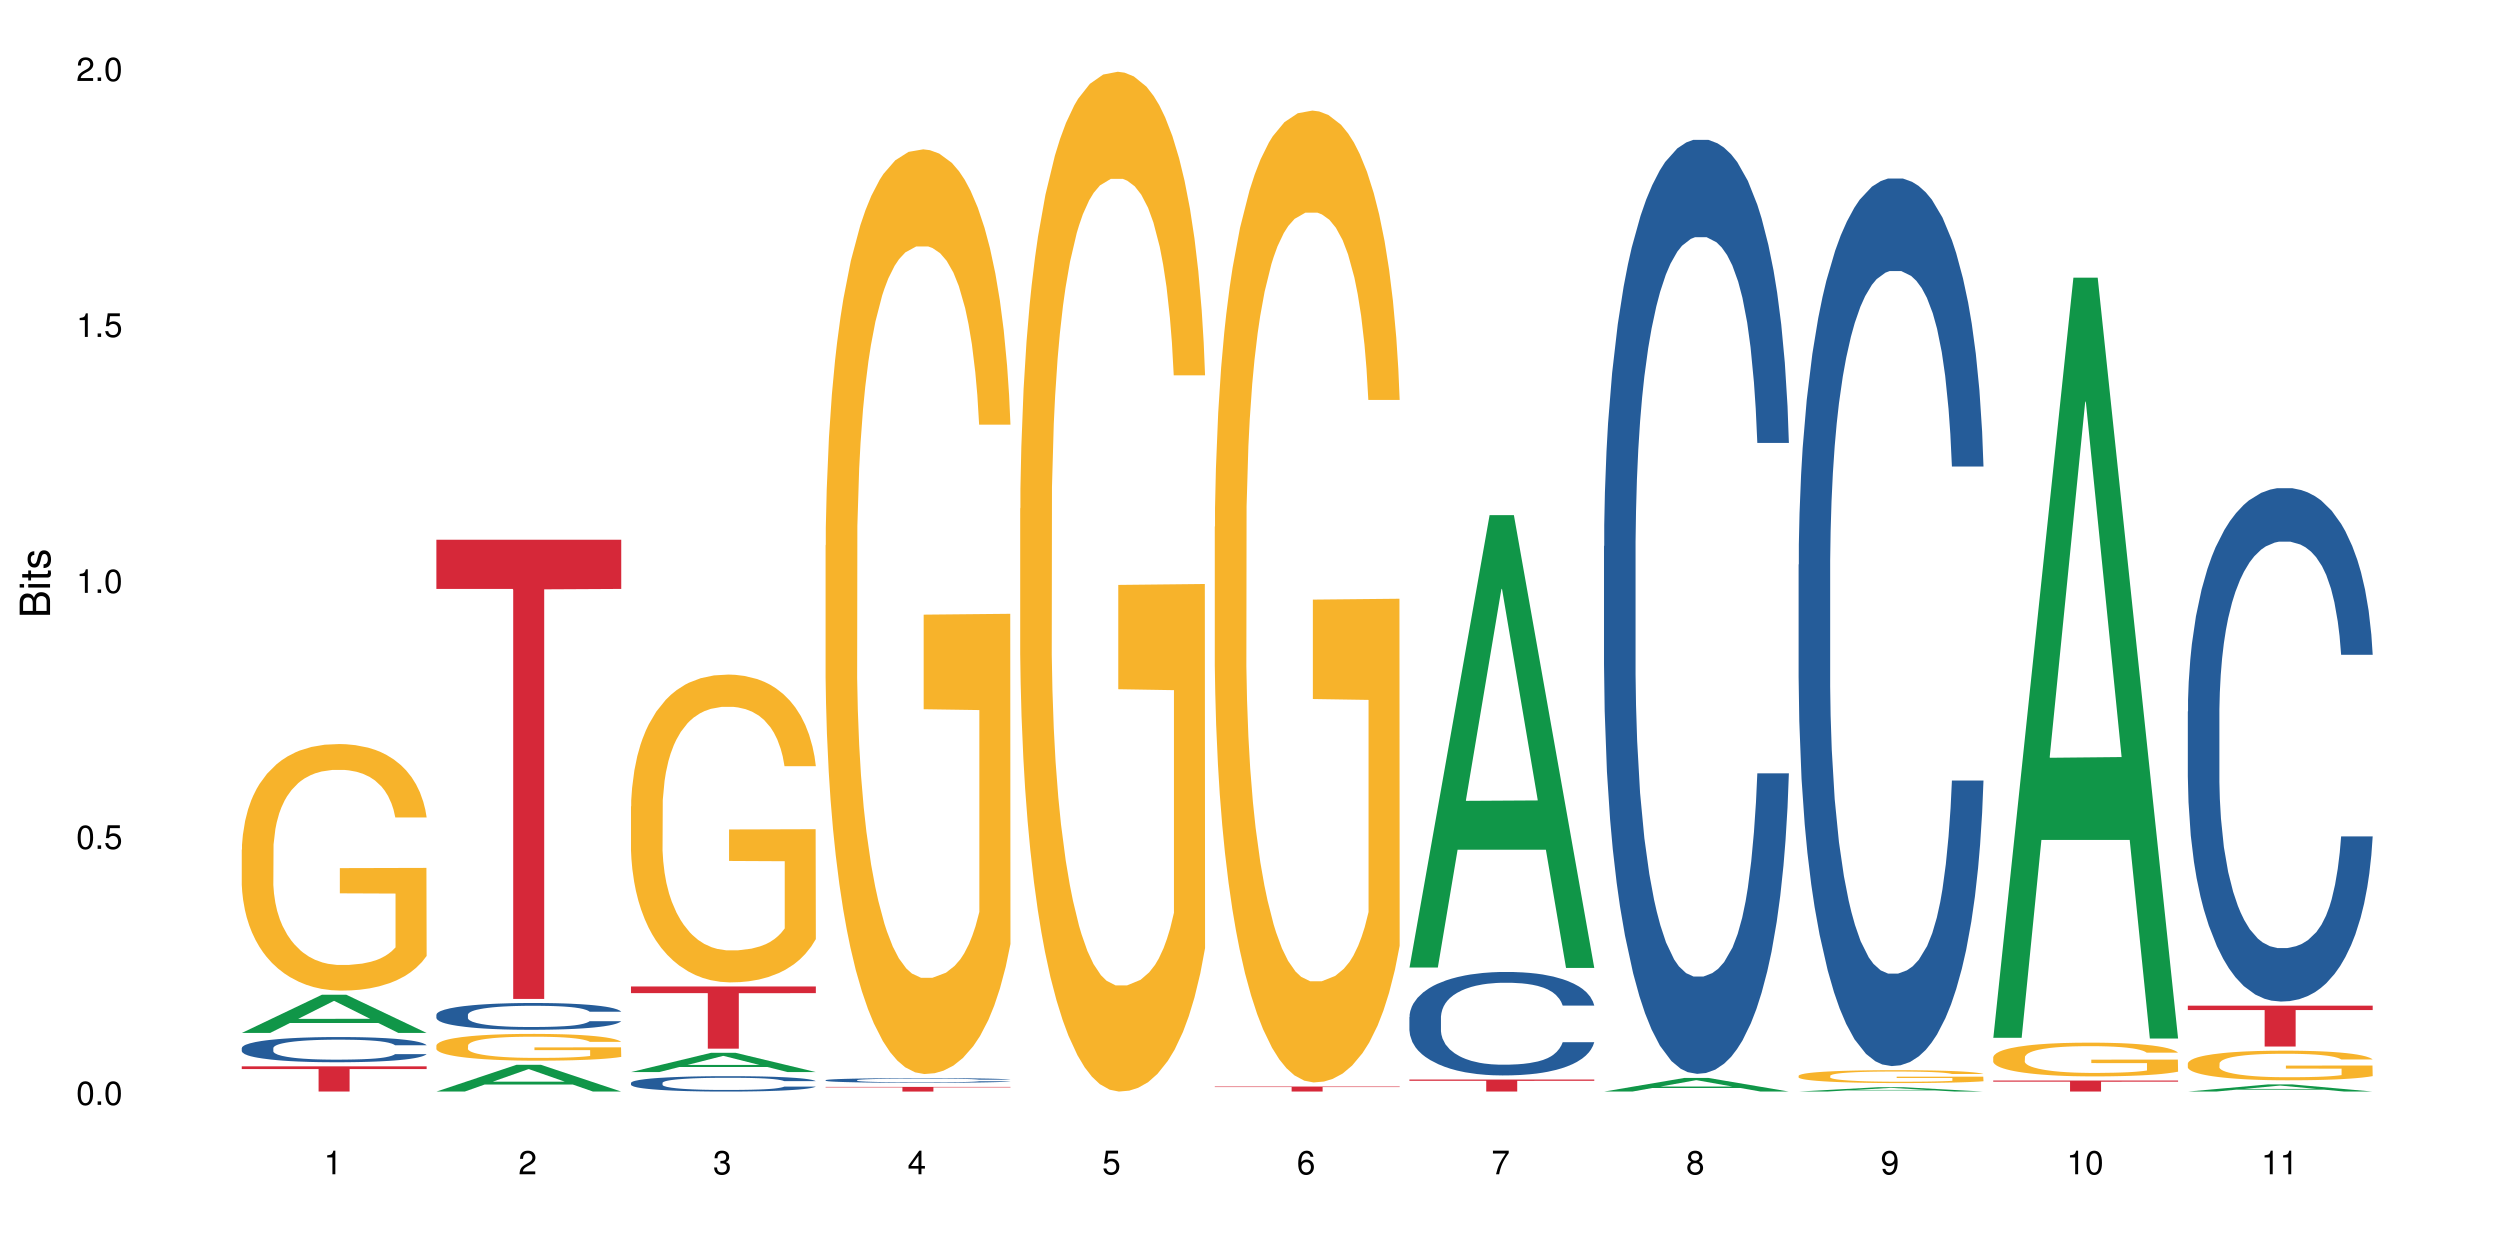 <?xml version="1.0" encoding="UTF-8"?>
<svg xmlns="http://www.w3.org/2000/svg" xmlns:xlink="http://www.w3.org/1999/xlink" width="720pt" height="360pt" viewBox="0 0 720 360" version="1.1">
<defs>
<g>
<symbol overflow="visible" id="glyph0-0">
<path style="stroke:none;" d=""/>
</symbol>
<symbol overflow="visible" id="glyph0-1">
<path style="stroke:none;" d="M 2.641 -6.797 C 2 -6.797 1.422 -6.531 1.078 -6.047 C 0.641 -5.453 0.406 -4.547 0.406 -3.297 C 0.406 -1 1.188 0.219 2.641 0.219 C 4.078 0.219 4.859 -1 4.859 -3.234 C 4.859 -4.562 4.656 -5.438 4.203 -6.047 C 3.844 -6.531 3.281 -6.797 2.641 -6.797 Z M 2.641 -6.047 C 3.547 -6.047 4 -5.125 4 -3.312 C 4 -1.375 3.562 -0.484 2.625 -0.484 C 1.734 -0.484 1.281 -1.422 1.281 -3.281 C 1.281 -5.141 1.734 -6.047 2.641 -6.047 Z M 2.641 -6.047 "/>
</symbol>
<symbol overflow="visible" id="glyph0-2">
<path style="stroke:none;" d="M 1.828 -1 L 0.828 -1 L 0.828 0 L 1.828 0 Z M 1.828 -1 "/>
</symbol>
<symbol overflow="visible" id="glyph0-3">
<path style="stroke:none;" d="M 4.562 -6.797 L 1.062 -6.797 L 0.547 -3.094 L 1.328 -3.094 C 1.719 -3.562 2.047 -3.734 2.578 -3.734 C 3.484 -3.734 4.062 -3.109 4.062 -2.094 C 4.062 -1.125 3.484 -0.531 2.578 -0.531 C 1.828 -0.531 1.375 -0.906 1.188 -1.672 L 0.328 -1.672 C 0.453 -1.109 0.547 -0.844 0.75 -0.594 C 1.125 -0.078 1.828 0.219 2.594 0.219 C 3.969 0.219 4.922 -0.781 4.922 -2.219 C 4.922 -3.562 4.031 -4.484 2.719 -4.484 C 2.25 -4.484 1.859 -4.359 1.469 -4.062 L 1.734 -5.969 L 4.562 -5.969 Z M 4.562 -6.797 "/>
</symbol>
<symbol overflow="visible" id="glyph0-4">
<path style="stroke:none;" d="M 2.484 -4.844 L 2.484 0 L 3.328 0 L 3.328 -6.797 L 2.766 -6.797 C 2.469 -5.75 2.281 -5.609 0.984 -5.453 L 0.984 -4.844 Z M 2.484 -4.844 "/>
</symbol>
<symbol overflow="visible" id="glyph0-5">
<path style="stroke:none;" d="M 4.859 -0.828 L 1.281 -0.828 C 1.359 -1.391 1.672 -1.75 2.5 -2.234 L 3.469 -2.75 C 4.406 -3.266 4.906 -3.969 4.906 -4.812 C 4.906 -5.375 4.672 -5.906 4.266 -6.266 C 3.859 -6.625 3.375 -6.797 2.719 -6.797 C 1.859 -6.797 1.219 -6.5 0.844 -5.922 C 0.609 -5.562 0.5 -5.125 0.484 -4.438 L 1.328 -4.438 C 1.359 -4.906 1.406 -5.188 1.531 -5.406 C 1.75 -5.812 2.188 -6.062 2.703 -6.062 C 3.469 -6.062 4.031 -5.516 4.031 -4.781 C 4.031 -4.25 3.719 -3.797 3.125 -3.438 L 2.234 -2.938 C 0.812 -2.141 0.406 -1.5 0.328 0 L 4.859 0 Z M 4.859 -0.828 "/>
</symbol>
<symbol overflow="visible" id="glyph0-6">
<path style="stroke:none;" d="M 2.125 -3.125 L 2.578 -3.125 C 3.516 -3.125 3.984 -2.703 3.984 -1.891 C 3.984 -1.031 3.469 -0.531 2.578 -0.531 C 1.656 -0.531 1.203 -0.984 1.156 -1.969 L 0.312 -1.969 C 0.344 -1.422 0.438 -1.078 0.609 -0.766 C 0.953 -0.109 1.625 0.219 2.547 0.219 C 3.953 0.219 4.859 -0.609 4.859 -1.906 C 4.859 -2.766 4.516 -3.25 3.703 -3.516 C 4.344 -3.766 4.656 -4.25 4.656 -4.938 C 4.656 -6.109 3.875 -6.797 2.578 -6.797 C 1.203 -6.797 0.484 -6.047 0.453 -4.609 L 1.297 -4.609 C 1.312 -5.016 1.344 -5.25 1.453 -5.453 C 1.641 -5.828 2.062 -6.062 2.594 -6.062 C 3.344 -6.062 3.797 -5.625 3.797 -4.906 C 3.797 -4.422 3.609 -4.141 3.25 -3.984 C 3.016 -3.891 2.719 -3.844 2.125 -3.844 Z M 2.125 -3.125 "/>
</symbol>
<symbol overflow="visible" id="glyph0-7">
<path style="stroke:none;" d="M 3.141 -1.625 L 3.141 0 L 3.984 0 L 3.984 -1.625 L 4.984 -1.625 L 4.984 -2.391 L 3.984 -2.391 L 3.984 -6.797 L 3.359 -6.797 L 0.266 -2.516 L 0.266 -1.625 Z M 3.141 -2.391 L 1 -2.391 L 3.141 -5.359 Z M 3.141 -2.391 "/>
</symbol>
<symbol overflow="visible" id="glyph0-8">
<path style="stroke:none;" d="M 4.781 -5.031 C 4.609 -6.141 3.891 -6.797 2.844 -6.797 C 2.094 -6.797 1.422 -6.438 1.031 -5.828 C 0.609 -5.172 0.406 -4.344 0.406 -3.094 C 0.406 -1.953 0.578 -1.234 0.984 -0.625 C 1.359 -0.078 1.953 0.219 2.703 0.219 C 3.984 0.219 4.922 -0.734 4.922 -2.078 C 4.922 -3.344 4.062 -4.234 2.844 -4.234 C 2.172 -4.234 1.641 -3.969 1.281 -3.469 C 1.281 -5.125 1.828 -6.047 2.797 -6.047 C 3.391 -6.047 3.797 -5.672 3.938 -5.031 Z M 2.734 -3.484 C 3.547 -3.484 4.062 -2.922 4.062 -2 C 4.062 -1.156 3.484 -0.531 2.703 -0.531 C 1.922 -0.531 1.328 -1.188 1.328 -2.047 C 1.328 -2.891 1.906 -3.484 2.734 -3.484 Z M 2.734 -3.484 "/>
</symbol>
<symbol overflow="visible" id="glyph0-9">
<path style="stroke:none;" d="M 4.984 -6.797 L 0.438 -6.797 L 0.438 -5.969 L 4.109 -5.969 C 2.5 -3.656 1.828 -2.234 1.328 0 L 2.219 0 C 2.594 -2.172 3.453 -4.047 4.984 -6.094 Z M 4.984 -6.797 "/>
</symbol>
<symbol overflow="visible" id="glyph0-10">
<path style="stroke:none;" d="M 3.75 -3.578 C 4.453 -4 4.688 -4.344 4.688 -4.984 C 4.688 -6.047 3.844 -6.797 2.641 -6.797 C 1.438 -6.797 0.594 -6.047 0.594 -4.984 C 0.594 -4.359 0.828 -4.016 1.516 -3.578 C 0.734 -3.203 0.359 -2.641 0.359 -1.891 C 0.359 -0.641 1.297 0.219 2.641 0.219 C 3.984 0.219 4.922 -0.641 4.922 -1.875 C 4.922 -2.641 4.531 -3.203 3.75 -3.578 Z M 2.641 -6.047 C 3.359 -6.047 3.812 -5.625 3.812 -4.969 C 3.812 -4.344 3.344 -3.922 2.641 -3.922 C 1.922 -3.922 1.453 -4.344 1.453 -4.984 C 1.453 -5.625 1.922 -6.047 2.641 -6.047 Z M 2.641 -3.203 C 3.484 -3.203 4.062 -2.672 4.062 -1.875 C 4.062 -1.062 3.484 -0.531 2.625 -0.531 C 1.797 -0.531 1.219 -1.078 1.219 -1.875 C 1.219 -2.672 1.797 -3.203 2.641 -3.203 Z M 2.641 -3.203 "/>
</symbol>
<symbol overflow="visible" id="glyph0-11">
<path style="stroke:none;" d="M 0.516 -1.547 C 0.672 -0.438 1.406 0.219 2.438 0.219 C 3.188 0.219 3.859 -0.141 4.266 -0.75 C 4.688 -1.406 4.891 -2.25 4.891 -3.484 C 4.891 -4.625 4.703 -5.359 4.312 -5.953 C 3.938 -6.5 3.344 -6.797 2.594 -6.797 C 1.297 -6.797 0.359 -5.844 0.359 -4.516 C 0.359 -3.25 1.234 -2.344 2.453 -2.344 C 3.094 -2.344 3.562 -2.578 4.016 -3.109 C 4 -1.453 3.469 -0.531 2.5 -0.531 C 1.906 -0.531 1.484 -0.906 1.359 -1.547 Z M 2.578 -6.062 C 3.375 -6.062 3.969 -5.406 3.969 -4.531 C 3.969 -3.688 3.375 -3.094 2.547 -3.094 C 1.734 -3.094 1.234 -3.672 1.234 -4.578 C 1.234 -5.438 1.797 -6.062 2.578 -6.062 Z M 2.578 -6.062 "/>
</symbol>
<symbol overflow="visible" id="glyph1-0">
<path style="stroke:none;" d=""/>
</symbol>
<symbol overflow="visible" id="glyph1-1">
<path style="stroke:none;" d="M 0 -0.953 L 0 -4.891 C 0 -5.719 -0.234 -6.344 -0.734 -6.797 C -1.188 -7.234 -1.812 -7.469 -2.5 -7.469 C -3.547 -7.469 -4.188 -7 -4.625 -5.875 C -4.984 -6.672 -5.641 -7.094 -6.531 -7.094 C -7.156 -7.094 -7.734 -6.859 -8.141 -6.391 C -8.562 -5.938 -8.75 -5.344 -8.75 -4.5 L -8.75 -0.953 Z M -4.984 -2.062 L -7.766 -2.062 L -7.766 -4.219 C -7.766 -4.844 -7.688 -5.203 -7.453 -5.5 C -7.219 -5.812 -6.859 -5.969 -6.375 -5.969 C -5.906 -5.969 -5.531 -5.812 -5.297 -5.5 C -5.062 -5.203 -4.984 -4.844 -4.984 -4.219 Z M -0.984 -2.062 L -4 -2.062 L -4 -4.781 C -4 -5.328 -3.859 -5.688 -3.578 -5.953 C -3.297 -6.219 -2.922 -6.359 -2.484 -6.359 C -2.062 -6.359 -1.688 -6.219 -1.406 -5.953 C -1.109 -5.688 -0.984 -5.328 -0.984 -4.781 Z M -0.984 -2.062 "/>
</symbol>
<symbol overflow="visible" id="glyph1-2">
<path style="stroke:none;" d="M -6.281 -1.797 L -6.281 -0.797 L 0 -0.797 L 0 -1.797 Z M -8.75 -1.797 L -8.75 -0.797 L -7.484 -0.797 L -7.484 -1.797 Z M -8.75 -1.797 "/>
</symbol>
<symbol overflow="visible" id="glyph1-3">
<path style="stroke:none;" d="M -6.281 -3.047 L -6.281 -2.016 L -8.016 -2.016 L -8.016 -1.016 L -6.281 -1.016 L -6.281 -0.172 L -5.469 -0.172 L -5.469 -1.016 L -0.719 -1.016 C -0.078 -1.016 0.281 -1.453 0.281 -2.234 C 0.281 -2.469 0.25 -2.719 0.188 -3.047 L -0.641 -3.047 C -0.609 -2.922 -0.594 -2.766 -0.594 -2.562 C -0.594 -2.141 -0.719 -2.016 -1.156 -2.016 L -5.469 -2.016 L -5.469 -3.047 Z M -6.281 -3.047 "/>
</symbol>
<symbol overflow="visible" id="glyph1-4">
<path style="stroke:none;" d="M -4.531 -5.25 C -5.766 -5.25 -6.469 -4.422 -6.469 -2.969 C -6.469 -1.516 -5.719 -0.562 -4.547 -0.562 C -3.562 -0.562 -3.094 -1.062 -2.734 -2.562 L -2.516 -3.484 C -2.344 -4.188 -2.094 -4.469 -1.625 -4.469 C -1.047 -4.469 -0.641 -3.875 -0.641 -3 C -0.641 -2.453 -0.797 -2 -1.062 -1.75 C -1.25 -1.594 -1.422 -1.531 -1.875 -1.469 L -1.875 -0.406 C -0.422 -0.453 0.281 -1.266 0.281 -2.922 C 0.281 -4.5 -0.5 -5.516 -1.719 -5.516 C -2.656 -5.516 -3.172 -4.984 -3.469 -3.734 L -3.703 -2.766 C -3.891 -1.953 -4.156 -1.609 -4.594 -1.609 C -5.172 -1.609 -5.547 -2.125 -5.547 -2.938 C -5.547 -3.75 -5.203 -4.172 -4.531 -4.203 Z M -4.531 -5.25 "/>
</symbol>
</g>
</defs>
<g id="surface121677">
<rect x="0" y="0" width="720" height="360" style="fill:rgb(100%,100%,100%);fill-opacity:1;stroke:none;"/>
<path style=" stroke:none;fill-rule:nonzero;fill:rgb(6.275%,58.824%,28.235%);fill-opacity:1;" d="M 69.629 297.48 L 69.688 297.473 L 92.723 286.48 L 99.723 286.48 L 122.875 297.492 L 114.738 297.492 L 108.938 294.617 L 83.508 294.617 L 77.82 297.48 L 69.629 297.48 L 85.957 293.43 L 106.605 293.418 L 96.309 288.281 L 96.195 288.27 L 96.082 288.301 L 85.898 293.418 L 85.957 293.43 Z M 69.629 297.48 "/>
<path style=" stroke:none;fill-rule:nonzero;fill:rgb(14.51%,36.078%,60%);fill-opacity:1;" d="M 69.629 301.832 L 69.695 301.824 L 69.695 301.664 L 69.891 301.414 L 70.344 301.094 L 70.797 300.875 L 71.969 300.484 L 73.59 300.105 L 75.277 299.812 L 76.512 299.641 L 77.617 299.508 L 80.148 299.262 L 81.773 299.137 L 83.523 299.023 L 85.668 298.91 L 87.227 298.844 L 90.73 298.738 L 93.328 298.691 L 95.344 298.672 L 99.691 298.672 L 102.289 298.699 L 104.172 298.73 L 106.25 298.785 L 108.004 298.844 L 111.055 298.992 L 113.781 299.176 L 115.016 299.281 L 116.965 299.488 L 118.457 299.688 L 119.496 299.859 L 120.664 300.105 L 121.703 300.402 L 122.484 300.742 L 122.875 301.027 L 113.781 301.027 L 113.328 300.762 L 112.809 300.555 L 111.836 300.285 L 110.859 300.094 L 109.496 299.898 L 108.266 299.773 L 106.574 299.648 L 105.082 299.566 L 103.523 299.508 L 102.031 299.469 L 99.172 299.43 L 95.863 299.43 L 94.629 299.441 L 92.098 299.496 L 90.73 299.543 L 88.785 299.633 L 87.422 299.719 L 85.797 299.852 L 84.695 299.965 L 83.328 300.137 L 82.355 300.289 L 81.254 300.512 L 80.602 300.676 L 80.02 300.863 L 79.5 301.082 L 79.109 301.312 L 78.852 301.559 L 78.719 301.797 L 78.719 302.824 L 78.852 303.066 L 79.176 303.344 L 80.02 303.75 L 81.254 304.102 L 82.68 304.379 L 84.043 304.578 L 84.824 304.672 L 85.863 304.777 L 87.484 304.91 L 89.824 305.043 L 91.188 305.094 L 93.266 305.148 L 95.406 305.176 L 98.266 305.176 L 100.797 305.148 L 102.484 305.113 L 104.238 305.062 L 106.641 304.949 L 108.133 304.844 L 109.434 304.719 L 110.406 304.59 L 111.055 304.484 L 112.031 304.277 L 112.809 304.055 L 113.395 303.82 L 113.781 303.594 L 122.875 303.594 L 122.484 303.859 L 121.898 304.121 L 121.316 304.312 L 120.406 304.543 L 119.367 304.75 L 117.875 304.984 L 116.641 305.137 L 115.016 305.301 L 113.523 305.426 L 111.898 305.539 L 109.496 305.672 L 107.938 305.738 L 106.25 305.797 L 104.238 305.852 L 101.707 305.898 L 98.977 305.926 L 96.445 305.93 L 93.719 305.918 L 91.707 305.891 L 89.043 305.832 L 85.73 305.711 L 83.328 305.586 L 81.445 305.461 L 79.824 305.328 L 78.004 305.148 L 75.668 304.855 L 74.238 304.629 L 73.266 304.445 L 72.16 304.188 L 71.383 303.953 L 70.473 303.582 L 69.824 303.109 L 69.629 302.746 Z M 69.629 301.832 "/>
<path style=" stroke:none;fill-rule:nonzero;fill:rgb(96.863%,70.196%,16.863%);fill-opacity:1;" d="M 69.629 244.699 L 69.695 244.633 L 69.695 243.336 L 69.953 240.418 L 70.602 236.398 L 71.449 233.09 L 72.355 230.496 L 72.941 229.133 L 73.914 227.188 L 74.758 225.762 L 76.902 222.84 L 79.629 220.117 L 81.121 218.949 L 82.809 217.848 L 85.215 216.613 L 86.316 216.16 L 89.691 215.121 L 93.523 214.473 L 97.746 214.281 L 99.691 214.344 L 102.355 214.605 L 105.992 215.316 L 108.07 215.965 L 109.691 216.613 L 111.379 217.457 L 113.457 218.754 L 115.406 220.312 L 116.965 221.867 L 118.523 223.812 L 119.82 225.891 L 120.926 228.16 L 121.898 230.883 L 122.484 233.152 L 122.875 235.426 L 113.848 235.426 L 113.328 233.152 L 112.742 231.402 L 111.77 229.262 L 110.797 227.707 L 109.82 226.473 L 108.004 224.785 L 106.445 223.75 L 104.496 222.84 L 102.613 222.258 L 100.473 221.867 L 99.172 221.738 L 95.73 221.738 L 92.613 222.191 L 90.797 222.711 L 89.5 223.23 L 87.68 224.203 L 86.578 224.98 L 85.926 225.5 L 83.98 227.512 L 82.68 229.328 L 81.965 230.559 L 81.059 232.504 L 80.406 234.258 L 79.695 236.852 L 79.305 238.797 L 78.785 243.207 L 78.719 254.883 L 78.914 257.348 L 79.305 260.008 L 79.824 262.34 L 80.602 264.805 L 81.383 266.688 L 82.746 269.215 L 83.914 270.902 L 84.824 272.004 L 86.578 273.758 L 87.289 274.34 L 88.98 275.508 L 90.73 276.418 L 92.875 277.195 L 94.5 277.582 L 97.094 277.906 L 100.406 277.906 L 104.305 277.52 L 106.77 277 L 108.457 276.48 L 109.562 276.027 L 110.926 275.312 L 111.898 274.664 L 112.809 273.953 L 113.914 272.848 L 113.914 257.348 L 97.875 257.281 L 97.875 250.02 L 122.809 249.953 L 122.875 275.312 L 121.512 277.066 L 119.82 278.75 L 118.199 280.047 L 116.512 281.152 L 114.109 282.383 L 112.16 283.16 L 109.172 284.07 L 106.445 284.652 L 103.59 285.043 L 101.055 285.238 L 98.07 285.301 L 95.406 285.172 L 92.551 284.785 L 90.277 284.266 L 88.199 283.617 L 86.121 282.773 L 83.523 281.41 L 81.836 280.309 L 80.082 278.945 L 78.332 277.324 L 76.773 275.574 L 75.734 274.211 L 74.695 272.656 L 73.59 270.707 L 72.551 268.504 L 71.773 266.492 L 71.059 264.223 L 70.539 262.082 L 70.02 259.164 L 69.758 256.828 L 69.629 254.816 Z M 69.629 244.699 "/>
<path style=" stroke:none;fill-rule:nonzero;fill:rgb(83.922%,15.686%,22.353%);fill-opacity:1;" d="M 69.629 307.109 L 122.875 307.109 L 122.875 307.887 L 100.684 307.895 L 100.684 314.371 L 91.754 314.371 L 91.754 307.902 L 91.625 307.887 L 69.629 307.887 Z M 69.629 307.109 "/>
<path style=" stroke:none;fill-rule:nonzero;fill:rgb(6.275%,58.824%,28.235%);fill-opacity:1;" d="M 125.676 314.363 L 125.734 314.355 L 148.77 306.656 L 155.77 306.656 L 178.918 314.371 L 170.785 314.371 L 164.984 312.355 L 139.555 312.355 L 133.867 314.363 L 125.676 314.363 L 142 311.523 L 162.652 311.516 L 152.355 307.918 L 152.242 307.91 L 152.129 307.93 L 141.945 311.516 L 142 311.523 Z M 125.676 314.363 "/>
<path style=" stroke:none;fill-rule:nonzero;fill:rgb(14.51%,36.078%,60%);fill-opacity:1;" d="M 125.676 292.223 L 125.742 292.219 L 125.742 292.047 L 125.934 291.781 L 126.391 291.441 L 126.844 291.207 L 128.012 290.793 L 129.637 290.391 L 131.324 290.082 L 132.559 289.898 L 133.664 289.758 L 136.195 289.496 L 137.816 289.359 L 139.57 289.242 L 141.715 289.121 L 143.273 289.051 L 146.777 288.938 L 149.375 288.887 L 151.391 288.867 L 155.738 288.867 L 158.336 288.895 L 160.219 288.93 L 162.297 288.988 L 164.051 289.051 L 167.102 289.207 L 169.828 289.402 L 171.062 289.516 L 173.012 289.734 L 174.504 289.945 L 175.543 290.129 L 176.711 290.391 L 177.75 290.707 L 178.531 291.066 L 178.918 291.371 L 169.828 291.371 L 169.375 291.09 L 168.855 290.871 L 167.883 290.582 L 166.906 290.375 L 165.543 290.172 L 164.309 290.039 L 162.621 289.902 L 161.129 289.82 L 159.57 289.758 L 158.078 289.715 L 155.219 289.672 L 151.906 289.672 L 150.676 289.684 L 148.141 289.742 L 146.777 289.793 L 144.832 289.891 L 143.469 289.98 L 141.844 290.121 L 140.738 290.242 L 139.375 290.426 L 138.402 290.59 L 137.297 290.82 L 136.648 290.996 L 136.066 291.195 L 135.547 291.426 L 135.156 291.676 L 134.895 291.934 L 134.766 292.188 L 134.766 293.281 L 134.895 293.535 L 135.219 293.832 L 136.066 294.262 L 137.297 294.637 L 138.727 294.934 L 140.09 295.145 L 140.871 295.242 L 141.91 295.355 L 143.531 295.496 L 145.871 295.637 L 147.234 295.695 L 149.312 295.75 L 151.453 295.777 L 154.312 295.777 L 156.844 295.75 L 158.531 295.715 L 160.285 295.66 L 162.688 295.539 L 164.18 295.426 L 165.48 295.293 L 166.453 295.156 L 167.102 295.043 L 168.074 294.828 L 168.855 294.586 L 169.441 294.34 L 169.828 294.102 L 178.918 294.102 L 178.531 294.383 L 177.945 294.656 L 177.363 294.863 L 176.453 295.109 L 175.414 295.328 L 173.922 295.574 L 172.688 295.734 L 171.062 295.914 L 169.57 296.047 L 167.945 296.168 L 165.543 296.309 L 163.984 296.379 L 162.297 296.441 L 160.285 296.496 L 157.754 296.547 L 155.023 296.574 L 152.492 296.582 L 149.766 296.566 L 147.754 296.539 L 145.09 296.477 L 141.777 296.348 L 139.375 296.215 L 137.492 296.082 L 135.871 295.941 L 134.051 295.75 L 131.715 295.441 L 130.285 295.199 L 129.312 295.004 L 128.207 294.727 L 127.43 294.48 L 126.52 294.086 L 125.871 293.586 L 125.676 293.195 Z M 125.676 292.223 "/>
<path style=" stroke:none;fill-rule:nonzero;fill:rgb(96.863%,70.196%,16.863%);fill-opacity:1;" d="M 125.676 301.066 L 125.742 301.059 L 125.742 300.918 L 126 300.602 L 126.648 300.164 L 127.492 299.805 L 128.402 299.523 L 128.988 299.375 L 129.961 299.164 L 130.805 299.008 L 132.949 298.691 L 135.676 298.395 L 137.168 298.27 L 138.855 298.148 L 141.258 298.016 L 142.363 297.965 L 145.738 297.852 L 149.57 297.781 L 153.793 297.762 L 155.738 297.77 L 158.402 297.797 L 162.039 297.875 L 164.117 297.945 L 165.738 298.016 L 167.426 298.105 L 169.504 298.246 L 171.453 298.418 L 173.012 298.586 L 174.57 298.797 L 175.867 299.023 L 176.973 299.27 L 177.945 299.566 L 178.531 299.812 L 178.918 300.059 L 169.895 300.059 L 169.375 299.812 L 168.789 299.621 L 167.816 299.391 L 166.844 299.219 L 165.867 299.086 L 164.051 298.902 L 162.492 298.789 L 160.543 298.691 L 158.66 298.629 L 156.52 298.586 L 155.219 298.57 L 151.777 298.57 L 148.66 298.621 L 146.844 298.676 L 145.543 298.734 L 143.727 298.84 L 142.621 298.926 L 141.973 298.98 L 140.027 299.199 L 138.727 299.395 L 138.012 299.531 L 137.105 299.742 L 136.453 299.934 L 135.738 300.215 L 135.352 300.426 L 134.832 300.902 L 134.766 302.172 L 134.961 302.441 L 135.352 302.73 L 135.871 302.98 L 136.648 303.25 L 137.43 303.453 L 138.793 303.73 L 139.961 303.914 L 140.871 304.031 L 142.621 304.223 L 143.336 304.285 L 145.023 304.414 L 146.777 304.512 L 148.922 304.598 L 150.543 304.637 L 153.141 304.672 L 156.453 304.672 L 160.348 304.633 L 162.816 304.574 L 164.504 304.52 L 165.609 304.469 L 166.973 304.391 L 167.945 304.32 L 168.855 304.242 L 169.961 304.125 L 169.961 302.441 L 153.922 302.434 L 153.922 301.645 L 178.855 301.637 L 178.918 304.391 L 177.555 304.582 L 175.867 304.766 L 174.246 304.906 L 172.555 305.027 L 170.152 305.16 L 168.207 305.242 L 165.219 305.344 L 162.492 305.406 L 159.637 305.449 L 157.102 305.469 L 154.117 305.477 L 151.453 305.461 L 148.598 305.422 L 146.324 305.363 L 144.246 305.293 L 142.168 305.203 L 139.57 305.055 L 137.883 304.934 L 136.129 304.785 L 134.375 304.609 L 132.816 304.418 L 131.777 304.273 L 130.742 304.102 L 129.637 303.891 L 128.598 303.652 L 127.82 303.434 L 127.105 303.188 L 126.586 302.953 L 126.066 302.637 L 125.805 302.383 L 125.676 302.164 Z M 125.676 301.066 "/>
<path style=" stroke:none;fill-rule:nonzero;fill:rgb(83.922%,15.686%,22.353%);fill-opacity:1;" d="M 125.676 155.453 L 178.918 155.453 L 178.918 169.609 L 156.73 169.73 L 156.73 287.688 L 147.801 287.688 L 147.801 169.855 L 147.672 169.609 L 125.676 169.609 Z M 125.676 155.453 "/>
<path style=" stroke:none;fill-rule:nonzero;fill:rgb(6.275%,58.824%,28.235%);fill-opacity:1;" d="M 181.723 308.75 L 181.777 308.746 L 204.816 303.199 L 211.812 303.199 L 234.965 308.758 L 226.832 308.758 L 221.031 307.305 L 195.602 307.305 L 189.914 308.75 L 181.723 308.75 L 198.047 306.703 L 218.695 306.699 L 208.402 304.105 L 208.289 304.102 L 208.172 304.117 L 197.992 306.699 L 198.047 306.703 Z M 181.723 308.75 "/>
<path style=" stroke:none;fill-rule:nonzero;fill:rgb(14.51%,36.078%,60%);fill-opacity:1;" d="M 181.723 311.867 L 181.785 311.859 L 181.785 311.766 L 181.98 311.609 L 182.438 311.414 L 182.891 311.281 L 184.059 311.043 L 185.684 310.812 L 187.371 310.633 L 188.605 310.527 L 189.707 310.445 L 192.242 310.297 L 193.863 310.219 L 195.617 310.152 L 197.762 310.082 L 199.32 310.039 L 202.824 309.977 L 205.422 309.949 L 207.434 309.938 L 211.785 309.938 L 214.383 309.953 L 216.266 309.973 L 218.344 310.004 L 220.098 310.039 L 223.148 310.129 L 225.875 310.242 L 227.109 310.309 L 229.059 310.434 L 230.551 310.555 L 231.59 310.66 L 232.758 310.812 L 233.797 310.992 L 234.578 311.199 L 234.965 311.375 L 225.875 311.375 L 225.422 311.211 L 224.902 311.086 L 223.926 310.922 L 222.953 310.805 L 221.59 310.688 L 220.355 310.609 L 218.668 310.531 L 217.176 310.484 L 215.617 310.445 L 214.121 310.422 L 211.266 310.398 L 207.953 310.398 L 206.723 310.406 L 204.188 310.438 L 202.824 310.465 L 200.875 310.523 L 199.512 310.574 L 197.891 310.656 L 196.785 310.727 L 195.422 310.832 L 194.449 310.926 L 193.344 311.059 L 192.695 311.16 L 192.109 311.273 L 191.59 311.406 L 191.203 311.551 L 190.941 311.699 L 190.812 311.844 L 190.812 312.473 L 190.941 312.621 L 191.266 312.789 L 192.109 313.035 L 193.344 313.25 L 194.773 313.422 L 196.137 313.543 L 196.918 313.602 L 197.953 313.664 L 199.578 313.746 L 201.914 313.828 L 203.281 313.859 L 205.355 313.891 L 207.5 313.91 L 210.355 313.91 L 212.891 313.891 L 214.578 313.871 L 216.332 313.84 L 218.734 313.77 L 220.227 313.707 L 221.523 313.629 L 222.5 313.551 L 223.148 313.488 L 224.121 313.359 L 224.902 313.223 L 225.484 313.082 L 225.875 312.945 L 234.965 312.945 L 234.578 313.105 L 233.992 313.266 L 233.406 313.383 L 232.5 313.523 L 231.461 313.648 L 229.965 313.789 L 228.734 313.883 L 227.109 313.984 L 225.617 314.062 L 223.992 314.133 L 221.59 314.211 L 220.031 314.254 L 218.344 314.289 L 216.332 314.32 L 213.797 314.352 L 211.07 314.367 L 208.539 314.371 L 205.812 314.363 L 203.801 314.348 L 201.137 314.309 L 197.824 314.238 L 195.422 314.16 L 193.539 314.082 L 191.918 314 L 190.098 313.891 L 187.762 313.715 L 186.332 313.574 L 185.359 313.461 L 184.254 313.305 L 183.477 313.164 L 182.566 312.934 L 181.918 312.648 L 181.723 312.426 Z M 181.723 311.867 "/>
<path style=" stroke:none;fill-rule:nonzero;fill:rgb(96.863%,70.196%,16.863%);fill-opacity:1;" d="M 181.723 232.246 L 181.785 232.164 L 181.785 230.547 L 182.047 226.902 L 182.695 221.883 L 183.539 217.754 L 184.449 214.516 L 185.035 212.816 L 186.008 210.387 L 186.852 208.605 L 188.996 204.961 L 191.723 201.562 L 193.215 200.102 L 194.902 198.727 L 197.305 197.188 L 198.41 196.621 L 201.785 195.328 L 205.617 194.516 L 209.836 194.273 L 211.785 194.355 L 214.449 194.68 L 218.082 195.57 L 220.16 196.379 L 221.785 197.188 L 223.473 198.242 L 225.551 199.859 L 227.5 201.805 L 229.059 203.746 L 230.617 206.176 L 231.914 208.766 L 233.02 211.602 L 233.992 215 L 234.578 217.836 L 234.965 220.668 L 225.941 220.668 L 225.422 217.836 L 224.836 215.648 L 223.863 212.977 L 222.891 211.035 L 221.914 209.496 L 220.098 207.391 L 218.539 206.094 L 216.59 204.961 L 214.707 204.234 L 212.566 203.746 L 211.266 203.586 L 207.824 203.586 L 204.707 204.152 L 202.891 204.801 L 201.59 205.445 L 199.773 206.66 L 198.668 207.633 L 198.02 208.281 L 196.07 210.789 L 194.773 213.059 L 194.059 214.598 L 193.148 217.023 L 192.5 219.211 L 191.785 222.449 L 191.398 224.879 L 190.879 230.383 L 190.812 244.957 L 191.008 248.035 L 191.398 251.352 L 191.918 254.27 L 192.695 257.344 L 193.477 259.691 L 194.84 262.852 L 196.008 264.953 L 196.918 266.332 L 198.668 268.516 L 199.383 269.246 L 201.07 270.703 L 202.824 271.836 L 204.969 272.809 L 206.59 273.293 L 209.188 273.699 L 212.5 273.699 L 216.395 273.215 L 218.863 272.566 L 220.551 271.918 L 221.656 271.352 L 223.02 270.461 L 223.992 269.652 L 224.902 268.762 L 226.004 267.383 L 226.004 248.035 L 209.969 247.953 L 209.969 238.887 L 234.902 238.805 L 234.965 270.461 L 233.602 272.645 L 231.914 274.75 L 230.293 276.371 L 228.602 277.746 L 226.199 279.285 L 224.254 280.258 L 221.266 281.391 L 218.539 282.117 L 215.68 282.605 L 213.148 282.848 L 210.164 282.93 L 207.5 282.766 L 204.645 282.281 L 202.371 281.633 L 200.293 280.824 L 198.215 279.77 L 195.617 278.07 L 193.93 276.695 L 192.176 274.996 L 190.422 272.969 L 188.863 270.785 L 187.824 269.086 L 186.785 267.141 L 185.684 264.711 L 184.645 261.961 L 183.863 259.449 L 183.152 256.617 L 182.633 253.945 L 182.113 250.301 L 181.852 247.387 L 181.723 244.875 Z M 181.723 232.246 "/>
<path style=" stroke:none;fill-rule:nonzero;fill:rgb(83.922%,15.686%,22.353%);fill-opacity:1;" d="M 181.723 284.109 L 234.965 284.109 L 234.965 286.027 L 212.777 286.043 L 212.777 302.02 L 203.848 302.02 L 203.848 286.059 L 203.719 286.027 L 181.723 286.027 Z M 181.723 284.109 "/>
<path style=" stroke:none;fill-rule:nonzero;fill:rgb(14.51%,36.078%,60%);fill-opacity:1;" d="M 237.77 311.09 L 237.832 311.086 L 237.832 311.059 L 238.027 311.012 L 238.484 310.953 L 238.938 310.91 L 240.105 310.84 L 241.73 310.77 L 243.418 310.715 L 244.652 310.684 L 245.754 310.656 L 248.289 310.613 L 249.91 310.59 L 251.664 310.566 L 253.805 310.547 L 255.363 310.535 L 258.871 310.516 L 261.469 310.508 L 263.48 310.504 L 267.832 310.504 L 270.43 310.508 L 272.312 310.516 L 274.391 310.523 L 276.145 310.535 L 279.195 310.562 L 281.922 310.598 L 283.156 310.617 L 285.105 310.652 L 286.598 310.691 L 287.637 310.723 L 288.805 310.77 L 289.844 310.824 L 290.621 310.887 L 291.012 310.938 L 281.922 310.938 L 281.469 310.891 L 280.949 310.852 L 279.973 310.801 L 279 310.766 L 277.637 310.73 L 276.402 310.707 L 274.715 310.684 L 273.223 310.668 L 271.664 310.656 L 270.168 310.652 L 267.312 310.645 L 262.766 310.645 L 260.234 310.656 L 258.871 310.664 L 256.922 310.68 L 255.559 310.695 L 253.938 310.723 L 252.832 310.742 L 251.469 310.773 L 250.496 310.805 L 249.391 310.844 L 248.742 310.875 L 248.156 310.91 L 247.637 310.949 L 247.25 310.992 L 246.988 311.039 L 246.859 311.082 L 246.859 311.273 L 246.988 311.316 L 247.312 311.367 L 248.156 311.441 L 249.391 311.508 L 250.82 311.559 L 252.184 311.598 L 252.961 311.613 L 254 311.633 L 255.625 311.656 L 257.961 311.684 L 259.324 311.691 L 261.402 311.703 L 263.547 311.707 L 266.402 311.707 L 268.938 311.703 L 270.625 311.695 L 272.379 311.688 L 274.781 311.664 L 276.273 311.645 L 277.57 311.621 L 278.547 311.598 L 279.195 311.578 L 280.168 311.543 L 280.949 311.5 L 281.531 311.457 L 281.922 311.414 L 291.012 311.414 L 290.621 311.465 L 290.039 311.512 L 289.453 311.547 L 288.547 311.59 L 287.508 311.629 L 286.012 311.672 L 284.777 311.699 L 283.156 311.73 L 281.664 311.754 L 280.039 311.773 L 277.637 311.801 L 276.078 311.812 L 274.391 311.824 L 272.379 311.832 L 269.844 311.84 L 267.117 311.848 L 264.586 311.848 L 261.859 311.844 L 259.844 311.84 L 257.184 311.828 L 253.871 311.805 L 251.469 311.785 L 249.586 311.762 L 247.961 311.734 L 246.145 311.703 L 243.809 311.648 L 242.379 311.605 L 241.406 311.57 L 240.301 311.523 L 239.523 311.48 L 238.613 311.414 L 237.965 311.324 L 237.77 311.258 Z M 237.77 311.09 "/>
<path style=" stroke:none;fill-rule:nonzero;fill:rgb(96.863%,70.196%,16.863%);fill-opacity:1;" d="M 237.77 157.074 L 237.832 156.832 L 237.832 151.969 L 238.094 141.023 L 238.742 125.945 L 239.586 113.539 L 240.496 103.812 L 241.078 98.703 L 242.055 91.406 L 242.898 86.059 L 245.039 75.113 L 247.77 64.898 L 249.262 60.52 L 250.949 56.387 L 253.352 51.766 L 254.457 50.062 L 257.832 46.172 L 261.664 43.738 L 265.883 43.008 L 267.832 43.254 L 270.492 44.227 L 274.129 46.902 L 276.207 49.332 L 277.832 51.766 L 279.52 54.926 L 281.598 59.789 L 283.547 65.629 L 285.105 71.465 L 286.66 78.762 L 287.961 86.543 L 289.066 95.055 L 290.039 105.27 L 290.621 113.781 L 291.012 122.297 L 281.988 122.297 L 281.469 113.781 L 280.883 107.215 L 279.91 99.191 L 278.934 93.355 L 277.961 88.734 L 276.145 82.41 L 274.586 78.52 L 272.637 75.113 L 270.754 72.926 L 268.609 71.465 L 267.312 70.977 L 263.871 70.977 L 260.754 72.68 L 258.938 74.625 L 257.637 76.57 L 255.82 80.219 L 254.715 83.141 L 254.066 85.086 L 252.117 92.625 L 250.82 99.434 L 250.105 104.055 L 249.195 111.352 L 248.547 117.918 L 247.832 127.645 L 247.441 134.941 L 246.922 151.48 L 246.859 195.258 L 247.055 204.5 L 247.441 214.473 L 247.961 223.227 L 248.742 232.469 L 249.52 239.523 L 250.883 249.008 L 252.055 255.332 L 252.961 259.465 L 254.715 266.031 L 255.43 268.223 L 257.117 272.598 L 258.871 276.004 L 261.016 278.922 L 262.637 280.383 L 265.234 281.598 L 268.547 281.598 L 272.441 280.137 L 274.91 278.191 L 276.598 276.246 L 277.703 274.543 L 279.066 271.871 L 280.039 269.438 L 280.949 266.762 L 282.051 262.629 L 282.051 204.5 L 266.016 204.258 L 266.016 177.02 L 290.949 176.773 L 291.012 271.871 L 289.648 278.438 L 287.961 284.758 L 286.336 289.625 L 284.648 293.758 L 282.246 298.379 L 280.297 301.297 L 277.312 304.703 L 274.586 306.891 L 271.727 308.352 L 269.195 309.082 L 266.207 309.324 L 263.547 308.836 L 260.688 307.379 L 258.418 305.434 L 256.34 303 L 254.262 299.84 L 251.664 294.73 L 249.977 290.598 L 248.223 285.488 L 246.469 279.41 L 244.91 272.844 L 243.871 267.734 L 242.832 261.898 L 241.73 254.602 L 240.691 246.332 L 239.91 238.793 L 239.195 230.281 L 238.676 222.254 L 238.156 211.309 L 237.898 202.555 L 237.77 195.016 Z M 237.77 157.074 "/>
<path style=" stroke:none;fill-rule:nonzero;fill:rgb(83.922%,15.686%,22.353%);fill-opacity:1;" d="M 237.77 313.027 L 291.012 313.027 L 291.012 313.172 L 268.82 313.172 L 268.82 314.371 L 259.895 314.371 L 259.895 313.172 L 237.77 313.172 Z M 237.77 313.027 "/>
<path style=" stroke:none;fill-rule:nonzero;fill:rgb(96.863%,70.196%,16.863%);fill-opacity:1;" d="M 293.816 146.461 L 293.879 146.191 L 293.879 140.828 L 294.141 128.758 L 294.789 112.129 L 295.633 98.449 L 296.543 87.719 L 297.125 82.086 L 298.102 74.039 L 298.945 68.141 L 301.086 56.07 L 303.812 44.805 L 305.309 39.977 L 306.996 35.414 L 309.398 30.32 L 310.504 28.441 L 313.879 24.148 L 317.711 21.469 L 321.93 20.664 L 323.879 20.93 L 326.539 22.004 L 330.176 24.953 L 332.254 27.637 L 333.879 30.32 L 335.566 33.805 L 337.645 39.172 L 339.59 45.609 L 341.148 52.047 L 342.707 60.094 L 344.008 68.676 L 345.109 78.062 L 346.086 89.328 L 346.668 98.715 L 347.059 108.105 L 338.035 108.105 L 337.516 98.715 L 336.93 91.477 L 335.957 82.625 L 334.98 76.188 L 334.008 71.09 L 332.191 64.117 L 330.633 59.824 L 328.684 56.07 L 326.801 53.656 L 324.656 52.047 L 323.359 51.508 L 319.918 51.508 L 316.801 53.387 L 314.984 55.531 L 313.684 57.68 L 311.867 61.703 L 310.762 64.922 L 310.113 67.066 L 308.164 75.383 L 306.867 82.891 L 306.152 87.988 L 305.242 96.035 L 304.594 103.277 L 303.879 114.004 L 303.488 122.051 L 302.969 140.293 L 302.906 188.574 L 303.102 198.766 L 303.488 209.762 L 304.008 219.418 L 304.789 229.609 L 305.566 237.391 L 306.93 247.852 L 308.102 254.824 L 309.008 259.383 L 310.762 266.625 L 311.477 269.039 L 313.164 273.867 L 314.918 277.625 L 317.059 280.844 L 318.684 282.453 L 321.281 283.793 L 324.594 283.793 L 328.488 282.184 L 330.957 280.039 L 332.645 277.891 L 333.746 276.016 L 335.113 273.062 L 336.086 270.383 L 336.996 267.43 L 338.098 262.871 L 338.098 198.766 L 322.059 198.496 L 322.059 168.457 L 346.992 168.188 L 347.059 273.062 L 345.695 280.305 L 344.008 287.281 L 342.383 292.645 L 340.695 297.203 L 338.293 302.301 L 336.344 305.52 L 333.359 309.273 L 330.633 311.688 L 327.773 313.297 L 325.242 314.102 L 322.254 314.371 L 319.594 313.836 L 316.734 312.227 L 314.465 310.078 L 312.387 307.398 L 310.309 303.91 L 307.711 298.277 L 306.023 293.719 L 304.27 288.086 L 302.516 281.379 L 300.957 274.137 L 299.918 268.504 L 298.879 262.066 L 297.777 254.02 L 296.738 244.898 L 295.957 236.586 L 295.242 227.195 L 294.723 218.344 L 294.203 206.277 L 293.945 196.621 L 293.816 188.305 Z M 293.816 146.461 "/>
<path style=" stroke:none;fill-rule:nonzero;fill:rgb(96.863%,70.196%,16.863%);fill-opacity:1;" d="M 349.859 151.73 L 349.926 151.473 L 349.926 146.359 L 350.188 134.859 L 350.836 119.012 L 351.68 105.973 L 352.59 95.75 L 353.172 90.383 L 354.148 82.711 L 354.992 77.09 L 357.133 65.586 L 359.859 54.852 L 361.355 50.25 L 363.043 45.902 L 365.445 41.047 L 366.547 39.258 L 369.926 35.168 L 373.758 32.613 L 377.977 31.844 L 379.926 32.102 L 382.586 33.125 L 386.223 35.934 L 388.301 38.492 L 389.926 41.047 L 391.613 44.371 L 393.691 49.484 L 395.637 55.617 L 397.195 61.754 L 398.754 69.422 L 400.055 77.602 L 401.156 86.547 L 402.133 97.281 L 402.715 106.23 L 403.105 115.176 L 394.078 115.176 L 393.559 106.23 L 392.977 99.328 L 392 90.891 L 391.027 84.758 L 390.055 79.902 L 388.234 73.254 L 386.676 69.164 L 384.73 65.586 L 382.848 63.285 L 380.703 61.754 L 379.406 61.242 L 375.965 61.242 L 372.848 63.031 L 371.027 65.074 L 369.73 67.121 L 367.914 70.953 L 366.809 74.023 L 366.16 76.066 L 364.211 83.992 L 362.914 91.148 L 362.199 96.004 L 361.289 103.672 L 360.641 110.574 L 359.926 120.801 L 359.535 128.469 L 359.016 145.852 L 358.953 191.859 L 359.145 201.574 L 359.535 212.055 L 360.055 221.258 L 360.836 230.969 L 361.613 238.383 L 362.977 248.352 L 364.145 254.996 L 365.055 259.344 L 366.809 266.246 L 367.523 268.543 L 369.211 273.145 L 370.965 276.723 L 373.105 279.793 L 374.73 281.324 L 377.328 282.605 L 380.641 282.605 L 384.535 281.07 L 387.004 279.023 L 388.691 276.98 L 389.793 275.191 L 391.156 272.379 L 392.133 269.824 L 393.039 267.012 L 394.145 262.664 L 394.145 201.574 L 378.105 201.316 L 378.105 172.688 L 403.039 172.434 L 403.105 272.379 L 401.742 279.281 L 400.055 285.926 L 398.43 291.039 L 396.742 295.383 L 394.34 300.242 L 392.391 303.309 L 389.406 306.887 L 386.676 309.188 L 383.82 310.723 L 381.289 311.488 L 378.301 311.742 L 375.641 311.234 L 372.781 309.699 L 370.508 307.652 L 368.434 305.098 L 366.355 301.773 L 363.758 296.406 L 362.066 292.062 L 360.316 286.695 L 358.562 280.305 L 357.004 273.402 L 355.965 268.035 L 354.926 261.898 L 353.82 254.23 L 352.781 245.539 L 352.004 237.617 L 351.289 228.668 L 350.77 220.234 L 350.25 208.73 L 349.992 199.527 L 349.859 191.605 Z M 349.859 151.73 "/>
<path style=" stroke:none;fill-rule:nonzero;fill:rgb(83.922%,15.686%,22.353%);fill-opacity:1;" d="M 349.859 312.922 L 403.105 312.922 L 403.105 313.078 L 380.914 313.078 L 380.914 314.371 L 371.988 314.371 L 371.988 313.082 L 371.859 313.078 L 349.859 313.078 Z M 349.859 312.922 "/>
<path style=" stroke:none;fill-rule:nonzero;fill:rgb(6.275%,58.824%,28.235%);fill-opacity:1;" d="M 405.906 278.645 L 405.965 278.52 L 429.004 148.359 L 436 148.359 L 459.152 278.766 L 451.016 278.766 L 445.215 244.727 L 419.789 244.727 L 414.098 278.645 L 405.906 278.645 L 422.234 230.645 L 442.883 230.523 L 432.586 169.664 L 432.473 169.543 L 432.359 169.91 L 422.176 230.523 L 422.234 230.645 Z M 405.906 278.645 "/>
<path style=" stroke:none;fill-rule:nonzero;fill:rgb(14.51%,36.078%,60%);fill-opacity:1;" d="M 405.906 292.902 L 405.973 292.875 L 405.973 292.223 L 406.168 291.188 L 406.621 289.883 L 407.078 288.984 L 408.246 287.375 L 409.867 285.824 L 411.555 284.629 L 412.789 283.918 L 413.895 283.375 L 416.426 282.367 L 418.051 281.852 L 419.805 281.387 L 421.945 280.926 L 423.504 280.652 L 427.012 280.219 L 429.609 280.027 L 431.621 279.945 L 435.973 279.945 L 438.566 280.055 L 440.453 280.191 L 442.527 280.406 L 444.281 280.652 L 447.336 281.25 L 450.062 282.016 L 451.293 282.449 L 453.242 283.293 L 454.734 284.109 L 455.773 284.816 L 456.945 285.824 L 457.984 287.051 L 458.762 288.438 L 459.152 289.609 L 450.062 289.609 L 449.605 288.52 L 449.086 287.676 L 448.113 286.559 L 447.141 285.77 L 445.777 284.98 L 444.543 284.465 L 442.855 283.945 L 441.359 283.621 L 439.801 283.375 L 438.309 283.211 L 435.453 283.047 L 432.141 283.047 L 430.906 283.102 L 428.375 283.32 L 427.012 283.512 L 425.062 283.891 L 423.699 284.246 L 422.074 284.789 L 420.973 285.254 L 419.609 285.961 L 418.633 286.586 L 417.531 287.484 L 416.883 288.168 L 416.297 288.93 L 415.777 289.828 L 415.387 290.781 L 415.129 291.785 L 414.996 292.766 L 414.996 296.984 L 415.129 297.965 L 415.453 299.109 L 416.297 300.77 L 417.531 302.215 L 418.957 303.355 L 420.324 304.172 L 421.102 304.555 L 422.141 304.988 L 423.766 305.535 L 426.102 306.078 L 427.465 306.297 L 429.543 306.516 L 431.684 306.625 L 434.543 306.625 L 437.074 306.516 L 438.762 306.379 L 440.516 306.16 L 442.918 305.699 L 444.41 305.262 L 445.711 304.746 L 446.684 304.227 L 447.336 303.793 L 448.309 302.949 L 449.086 302.023 L 449.672 301.07 L 450.062 300.145 L 459.152 300.145 L 458.762 301.234 L 458.176 302.293 L 457.594 303.086 L 456.684 304.035 L 455.645 304.883 L 454.152 305.832 L 452.918 306.461 L 451.293 307.141 L 449.801 307.656 L 448.18 308.121 L 445.777 308.664 L 444.219 308.938 L 442.527 309.184 L 440.516 309.398 L 437.984 309.59 L 435.258 309.699 L 432.723 309.727 L 429.996 309.672 L 427.984 309.562 L 425.32 309.316 L 422.012 308.828 L 419.609 308.312 L 417.727 307.793 L 416.102 307.25 L 414.285 306.516 L 411.945 305.316 L 410.52 304.391 L 409.543 303.629 L 408.441 302.566 L 407.66 301.613 L 406.75 300.09 L 406.102 298.156 L 405.906 296.66 Z M 405.906 292.902 "/>
<path style=" stroke:none;fill-rule:nonzero;fill:rgb(83.922%,15.686%,22.353%);fill-opacity:1;" d="M 405.906 310.906 L 459.152 310.906 L 459.152 311.277 L 436.961 311.281 L 436.961 314.371 L 428.035 314.371 L 428.035 311.285 L 427.902 311.277 L 405.906 311.277 Z M 405.906 310.906 "/>
<path style=" stroke:none;fill-rule:nonzero;fill:rgb(6.275%,58.824%,28.235%);fill-opacity:1;" d="M 461.953 314.367 L 462.012 314.363 L 485.051 310.453 L 492.047 310.453 L 515.199 314.371 L 507.062 314.371 L 501.262 313.348 L 475.832 313.348 L 470.145 314.367 L 461.953 314.367 L 478.281 312.926 L 498.93 312.922 L 488.633 311.094 L 488.52 311.09 L 488.406 311.102 L 478.223 312.922 L 478.281 312.926 Z M 461.953 314.367 "/>
<path style=" stroke:none;fill-rule:nonzero;fill:rgb(14.51%,36.078%,60%);fill-opacity:1;" d="M 461.953 157.316 L 462.02 157.074 L 462.02 151.172 L 462.215 141.828 L 462.668 130.027 L 463.121 121.91 L 464.293 107.406 L 465.914 93.391 L 467.602 82.57 L 468.836 76.176 L 469.941 71.262 L 472.473 62.164 L 474.098 57.492 L 475.848 53.309 L 477.992 49.129 L 479.551 46.672 L 483.059 42.738 L 485.652 41.016 L 487.668 40.277 L 492.016 40.277 L 494.613 41.262 L 496.496 42.492 L 498.574 44.457 L 500.328 46.672 L 503.379 52.082 L 506.109 58.965 L 507.34 62.898 L 509.289 70.523 L 510.781 77.898 L 511.82 84.293 L 512.992 93.391 L 514.027 104.453 L 514.809 116.992 L 515.199 127.566 L 506.109 127.566 L 505.652 117.73 L 505.133 110.109 L 504.16 100.027 L 503.188 92.898 L 501.82 85.766 L 500.59 81.094 L 498.898 76.422 L 497.406 73.473 L 495.848 71.262 L 494.355 69.785 L 491.496 68.309 L 488.188 68.309 L 486.953 68.801 L 484.422 70.77 L 483.059 72.488 L 481.109 75.93 L 479.746 79.129 L 478.121 84.047 L 477.02 88.227 L 475.656 94.617 L 474.68 100.273 L 473.578 108.387 L 472.926 114.535 L 472.344 121.418 L 471.824 129.535 L 471.434 138.141 L 471.176 147.238 L 471.043 156.09 L 471.043 194.199 L 471.176 203.051 L 471.5 213.379 L 472.344 228.379 L 473.578 241.41 L 475.004 251.738 L 476.367 259.113 L 477.148 262.555 L 478.188 266.488 L 479.809 271.406 L 482.148 276.324 L 483.512 278.293 L 485.59 280.258 L 487.73 281.242 L 490.59 281.242 L 493.121 280.258 L 494.809 279.031 L 496.562 277.062 L 498.965 272.883 L 500.457 268.949 L 501.758 264.277 L 502.73 259.605 L 503.379 255.672 L 504.355 248.047 L 505.133 239.688 L 505.719 231.082 L 506.109 222.723 L 515.199 222.723 L 514.809 232.559 L 514.223 242.148 L 513.641 249.277 L 512.73 257.883 L 511.691 265.508 L 510.199 274.113 L 508.965 279.766 L 507.34 285.914 L 505.848 290.586 L 504.223 294.766 L 501.82 299.684 L 500.262 302.141 L 498.574 304.355 L 496.562 306.324 L 494.031 308.043 L 491.305 309.027 L 488.77 309.273 L 486.043 308.781 L 484.031 307.797 L 481.367 305.586 L 478.059 301.16 L 475.656 296.488 L 473.77 291.816 L 472.148 286.898 L 470.332 280.258 L 467.992 269.441 L 466.562 261.082 L 465.59 254.195 L 464.484 244.605 L 463.707 236 L 462.797 222.23 L 462.148 204.773 L 461.953 191.25 Z M 461.953 157.316 "/>
<path style=" stroke:none;fill-rule:nonzero;fill:rgb(6.275%,58.824%,28.235%);fill-opacity:1;" d="M 518 314.371 L 518.059 314.367 L 541.094 313.105 L 548.094 313.105 L 571.246 314.371 L 563.109 314.371 L 557.309 314.039 L 531.879 314.039 L 526.191 314.371 L 518 314.371 L 534.324 313.902 L 554.977 313.902 L 544.68 313.312 L 544.566 313.309 L 544.453 313.312 L 534.27 313.902 L 534.324 313.902 Z M 518 314.371 "/>
<path style=" stroke:none;fill-rule:nonzero;fill:rgb(14.51%,36.078%,60%);fill-opacity:1;" d="M 518 162.641 L 518.066 162.406 L 518.066 156.801 L 518.262 147.922 L 518.715 136.707 L 519.168 128.996 L 520.336 115.211 L 521.961 101.891 L 523.648 91.613 L 524.883 85.535 L 525.988 80.863 L 528.52 72.219 L 530.141 67.781 L 531.895 63.809 L 534.039 59.836 L 535.598 57.5 L 539.102 53.762 L 541.699 52.125 L 543.715 51.426 L 548.062 51.426 L 550.66 52.359 L 552.543 53.527 L 554.621 55.395 L 556.375 57.5 L 559.426 62.641 L 562.152 69.18 L 563.387 72.918 L 565.336 80.164 L 566.828 87.172 L 567.867 93.246 L 569.035 101.891 L 570.074 112.406 L 570.855 124.32 L 571.246 134.367 L 562.152 134.367 L 561.699 125.023 L 561.18 117.781 L 560.207 108.199 L 559.23 101.426 L 557.867 94.648 L 556.633 90.211 L 554.945 85.77 L 553.453 82.965 L 551.895 80.863 L 550.402 79.461 L 547.543 78.059 L 544.234 78.059 L 543 78.527 L 540.465 80.395 L 539.102 82.031 L 537.156 85.305 L 535.793 88.34 L 534.168 93.012 L 533.062 96.984 L 531.699 103.059 L 530.727 108.434 L 529.621 116.145 L 528.973 121.984 L 528.391 128.527 L 527.871 136.238 L 527.48 144.414 L 527.219 153.062 L 527.09 161.473 L 527.09 197.688 L 527.219 206.098 L 527.547 215.91 L 528.391 230.164 L 529.621 242.547 L 531.051 252.359 L 532.414 259.371 L 533.195 262.641 L 534.234 266.379 L 535.855 271.051 L 538.195 275.727 L 539.559 277.594 L 541.637 279.465 L 543.777 280.398 L 546.637 280.398 L 549.168 279.465 L 550.855 278.297 L 552.609 276.426 L 555.012 272.453 L 556.504 268.715 L 557.805 264.277 L 558.777 259.836 L 559.426 256.098 L 560.402 248.855 L 561.18 240.91 L 561.766 232.734 L 562.152 224.789 L 571.246 224.789 L 570.855 234.137 L 570.27 243.25 L 569.688 250.023 L 568.777 258.203 L 567.738 265.445 L 566.246 273.621 L 565.012 278.996 L 563.387 284.836 L 561.895 289.277 L 560.27 293.25 L 557.867 297.922 L 556.309 300.258 L 554.621 302.359 L 552.609 304.23 L 550.078 305.867 L 547.348 306.801 L 544.816 307.035 L 542.09 306.566 L 540.078 305.633 L 537.414 303.527 L 534.102 299.324 L 531.699 294.883 L 529.816 290.445 L 528.195 285.773 L 526.375 279.465 L 524.039 269.184 L 522.609 261.238 L 521.637 254.695 L 520.531 245.586 L 519.754 237.406 L 518.844 224.324 L 518.195 207.734 L 518 194.883 Z M 518 162.641 "/>
<path style=" stroke:none;fill-rule:nonzero;fill:rgb(96.863%,70.196%,16.863%);fill-opacity:1;" d="M 518 309.805 L 518.066 309.801 L 518.066 309.73 L 518.324 309.578 L 518.973 309.371 L 519.816 309.195 L 520.727 309.062 L 521.312 308.988 L 522.285 308.887 L 523.129 308.812 L 525.273 308.66 L 528 308.52 L 529.492 308.457 L 531.18 308.398 L 533.582 308.336 L 534.688 308.312 L 538.062 308.258 L 541.895 308.223 L 546.117 308.215 L 548.062 308.215 L 550.727 308.23 L 554.363 308.27 L 556.441 308.301 L 558.062 308.336 L 559.75 308.379 L 561.828 308.445 L 563.777 308.527 L 565.336 308.609 L 566.895 308.711 L 568.191 308.82 L 569.297 308.938 L 570.27 309.082 L 570.855 309.199 L 571.246 309.32 L 562.219 309.32 L 561.699 309.199 L 561.113 309.109 L 560.141 308.996 L 559.168 308.914 L 558.191 308.852 L 556.375 308.762 L 554.816 308.707 L 552.867 308.66 L 550.984 308.629 L 548.844 308.609 L 547.543 308.602 L 544.102 308.602 L 540.984 308.625 L 539.168 308.652 L 537.871 308.68 L 536.051 308.73 L 534.949 308.773 L 534.297 308.801 L 532.352 308.906 L 531.051 309 L 530.336 309.062 L 529.43 309.164 L 528.777 309.258 L 528.066 309.395 L 527.676 309.496 L 527.156 309.727 L 527.09 310.336 L 527.285 310.465 L 527.676 310.602 L 528.195 310.727 L 528.973 310.855 L 529.754 310.953 L 531.117 311.086 L 532.285 311.172 L 533.195 311.23 L 534.949 311.32 L 535.66 311.352 L 537.352 311.414 L 539.102 311.461 L 541.246 311.5 L 542.867 311.523 L 545.465 311.539 L 548.777 311.539 L 552.672 311.52 L 555.141 311.492 L 556.828 311.465 L 557.934 311.441 L 559.297 311.402 L 560.27 311.367 L 561.18 311.332 L 562.285 311.273 L 562.285 310.465 L 546.246 310.461 L 546.246 310.082 L 571.18 310.078 L 571.246 311.402 L 569.879 311.496 L 568.191 311.582 L 566.57 311.652 L 564.883 311.707 L 562.477 311.773 L 560.531 311.812 L 557.543 311.859 L 554.816 311.891 L 551.961 311.91 L 549.426 311.922 L 546.441 311.926 L 543.777 311.918 L 540.922 311.898 L 538.648 311.871 L 536.57 311.836 L 534.492 311.793 L 531.895 311.723 L 530.207 311.664 L 528.453 311.594 L 526.699 311.508 L 525.145 311.418 L 524.105 311.344 L 523.066 311.266 L 521.961 311.164 L 520.922 311.047 L 520.145 310.941 L 519.43 310.824 L 518.91 310.711 L 518.391 310.559 L 518.129 310.438 L 518 310.332 Z M 518 309.805 "/>
<path style=" stroke:none;fill-rule:nonzero;fill:rgb(6.275%,58.824%,28.235%);fill-opacity:1;" d="M 574.047 298.895 L 574.102 298.691 L 597.141 79.965 L 604.137 79.965 L 627.289 299.102 L 619.156 299.102 L 613.355 241.898 L 587.926 241.898 L 582.238 298.895 L 574.047 298.895 L 590.371 218.238 L 611.023 218.031 L 600.727 115.77 L 600.613 115.562 L 600.496 116.18 L 590.316 218.031 L 590.371 218.238 Z M 574.047 298.895 "/>
<path style=" stroke:none;fill-rule:nonzero;fill:rgb(96.863%,70.196%,16.863%);fill-opacity:1;" d="M 574.047 304.445 L 574.113 304.438 L 574.113 304.262 L 574.371 303.859 L 575.02 303.309 L 575.863 302.855 L 576.773 302.5 L 577.359 302.316 L 578.332 302.047 L 579.176 301.852 L 581.32 301.453 L 584.047 301.082 L 585.539 300.922 L 587.227 300.77 L 589.629 300.602 L 590.734 300.539 L 594.109 300.395 L 597.941 300.309 L 602.16 300.281 L 604.109 300.289 L 606.773 300.324 L 610.41 300.422 L 612.484 300.512 L 614.109 300.602 L 615.797 300.715 L 617.875 300.895 L 619.824 301.105 L 621.383 301.32 L 622.941 301.586 L 624.238 301.871 L 625.344 302.184 L 626.316 302.555 L 626.902 302.867 L 627.289 303.176 L 618.266 303.176 L 617.746 302.867 L 617.16 302.625 L 616.188 302.332 L 615.215 302.121 L 614.238 301.949 L 612.422 301.719 L 610.863 301.578 L 608.914 301.453 L 607.031 301.375 L 604.891 301.32 L 603.59 301.301 L 600.148 301.301 L 597.031 301.363 L 595.215 301.438 L 593.914 301.508 L 592.098 301.641 L 590.992 301.746 L 590.344 301.816 L 588.398 302.094 L 587.098 302.34 L 586.383 302.512 L 585.477 302.777 L 584.824 303.016 L 584.109 303.371 L 583.723 303.641 L 583.203 304.242 L 583.137 305.84 L 583.332 306.18 L 583.723 306.543 L 584.242 306.863 L 585.02 307.199 L 585.801 307.457 L 587.164 307.805 L 588.332 308.035 L 589.242 308.188 L 590.992 308.426 L 591.707 308.508 L 593.395 308.668 L 595.148 308.789 L 597.293 308.898 L 598.914 308.949 L 601.512 308.996 L 604.824 308.996 L 608.719 308.941 L 611.188 308.871 L 612.875 308.801 L 613.98 308.738 L 615.344 308.641 L 616.316 308.551 L 617.227 308.453 L 618.332 308.301 L 618.332 306.18 L 602.293 306.172 L 602.293 305.176 L 627.227 305.168 L 627.289 308.641 L 625.926 308.879 L 624.238 309.109 L 622.617 309.289 L 620.926 309.441 L 618.523 309.609 L 616.578 309.715 L 613.59 309.84 L 610.863 309.918 L 608.008 309.973 L 605.473 310 L 602.488 310.008 L 599.824 309.988 L 596.969 309.938 L 594.695 309.867 L 592.617 309.777 L 590.539 309.66 L 587.941 309.477 L 586.254 309.324 L 584.5 309.137 L 582.746 308.914 L 581.188 308.676 L 580.148 308.488 L 579.109 308.277 L 578.008 308.008 L 576.969 307.707 L 576.188 307.434 L 575.477 307.121 L 574.957 306.828 L 574.438 306.43 L 574.176 306.109 L 574.047 305.832 Z M 574.047 304.445 "/>
<path style=" stroke:none;fill-rule:nonzero;fill:rgb(83.922%,15.686%,22.353%);fill-opacity:1;" d="M 574.047 311.188 L 627.289 311.188 L 627.289 311.527 L 605.102 311.531 L 605.102 314.371 L 596.172 314.371 L 596.172 311.535 L 596.043 311.527 L 574.047 311.527 Z M 574.047 311.188 "/>
<path style=" stroke:none;fill-rule:nonzero;fill:rgb(6.275%,58.824%,28.235%);fill-opacity:1;" d="M 630.094 314.367 L 630.148 314.367 L 653.188 312.309 L 660.184 312.309 L 683.336 314.371 L 675.203 314.371 L 669.398 313.832 L 643.973 313.832 L 638.285 314.367 L 630.094 314.367 L 646.418 313.609 L 667.066 313.609 L 656.773 312.648 L 656.656 312.645 L 656.543 312.652 L 646.363 313.609 L 646.418 313.609 Z M 630.094 314.367 "/>
<path style=" stroke:none;fill-rule:nonzero;fill:rgb(14.51%,36.078%,60%);fill-opacity:1;" d="M 630.094 204.93 L 630.156 204.793 L 630.156 201.551 L 630.352 196.414 L 630.809 189.926 L 631.262 185.469 L 632.43 177.492 L 634.055 169.789 L 635.742 163.844 L 636.977 160.328 L 638.078 157.625 L 640.613 152.625 L 642.234 150.059 L 643.988 147.762 L 646.133 145.465 L 647.691 144.113 L 651.195 141.949 L 653.793 141.004 L 655.805 140.598 L 660.156 140.598 L 662.754 141.137 L 664.637 141.812 L 666.715 142.895 L 668.469 144.113 L 671.52 147.086 L 674.246 150.871 L 675.48 153.031 L 677.43 157.223 L 678.922 161.277 L 679.961 164.789 L 681.129 169.789 L 682.168 175.871 L 682.949 182.766 L 683.336 188.574 L 674.246 188.574 L 673.793 183.172 L 673.273 178.98 L 672.297 173.438 L 671.324 169.52 L 669.961 165.602 L 668.727 163.031 L 667.039 160.465 L 665.547 158.844 L 663.988 157.625 L 662.492 156.816 L 659.637 156.004 L 656.324 156.004 L 655.09 156.273 L 652.559 157.355 L 651.195 158.301 L 649.246 160.195 L 647.883 161.953 L 646.262 164.656 L 645.156 166.953 L 643.793 170.465 L 642.82 173.574 L 641.715 178.035 L 641.066 181.414 L 640.48 185.199 L 639.961 189.656 L 639.574 194.387 L 639.312 199.387 L 639.184 204.254 L 639.184 225.203 L 639.312 230.066 L 639.637 235.742 L 640.48 243.988 L 641.715 251.152 L 643.145 256.828 L 644.508 260.883 L 645.285 262.773 L 646.324 264.938 L 647.949 267.641 L 650.285 270.34 L 651.648 271.422 L 653.727 272.504 L 655.871 273.043 L 658.727 273.043 L 661.262 272.504 L 662.949 271.828 L 664.703 270.746 L 667.105 268.449 L 668.598 266.289 L 669.895 263.719 L 670.871 261.152 L 671.52 258.988 L 672.492 254.801 L 673.273 250.203 L 673.855 245.473 L 674.246 240.879 L 683.336 240.879 L 682.949 246.285 L 682.363 251.555 L 681.777 255.477 L 680.871 260.207 L 679.832 264.395 L 678.336 269.125 L 677.105 272.234 L 675.48 275.613 L 673.988 278.18 L 672.363 280.477 L 669.961 283.18 L 668.402 284.531 L 666.715 285.75 L 664.703 286.828 L 662.168 287.777 L 659.441 288.316 L 656.91 288.453 L 654.184 288.18 L 652.168 287.641 L 649.508 286.426 L 646.195 283.992 L 643.793 281.426 L 641.91 278.855 L 640.289 276.152 L 638.469 272.504 L 636.133 266.559 L 634.703 261.961 L 633.73 258.18 L 632.625 252.906 L 631.848 248.176 L 630.938 240.609 L 630.289 231.012 L 630.094 223.578 Z M 630.094 204.93 "/>
<path style=" stroke:none;fill-rule:nonzero;fill:rgb(96.863%,70.196%,16.863%);fill-opacity:1;" d="M 630.094 306.25 L 630.156 306.242 L 630.156 306.086 L 630.418 305.734 L 631.066 305.25 L 631.91 304.852 L 632.82 304.539 L 633.406 304.375 L 634.379 304.145 L 635.223 303.973 L 637.367 303.621 L 640.094 303.293 L 641.586 303.152 L 643.273 303.02 L 645.676 302.871 L 646.781 302.816 L 650.156 302.691 L 653.988 302.613 L 658.207 302.59 L 660.156 302.598 L 662.82 302.629 L 666.453 302.715 L 668.531 302.793 L 670.156 302.871 L 671.844 302.973 L 673.922 303.129 L 675.871 303.316 L 677.43 303.504 L 678.988 303.738 L 680.285 303.988 L 681.391 304.262 L 682.363 304.586 L 682.949 304.859 L 683.336 305.133 L 674.312 305.133 L 673.793 304.859 L 673.207 304.648 L 672.234 304.391 L 671.258 304.207 L 670.285 304.059 L 668.469 303.855 L 666.91 303.73 L 664.961 303.621 L 663.078 303.551 L 660.938 303.504 L 659.637 303.488 L 656.195 303.488 L 653.078 303.543 L 651.262 303.605 L 649.961 303.668 L 648.145 303.785 L 647.039 303.879 L 646.391 303.941 L 644.441 304.184 L 643.145 304.398 L 642.43 304.547 L 641.52 304.781 L 640.871 304.992 L 640.156 305.305 L 639.77 305.539 L 639.25 306.07 L 639.184 307.473 L 639.379 307.77 L 639.77 308.09 L 640.289 308.371 L 641.066 308.668 L 641.844 308.891 L 643.211 309.195 L 644.379 309.398 L 645.285 309.531 L 647.039 309.742 L 647.754 309.812 L 649.441 309.953 L 651.195 310.062 L 653.34 310.156 L 654.961 310.203 L 657.559 310.242 L 660.871 310.242 L 664.766 310.195 L 667.234 310.133 L 668.922 310.07 L 670.027 310.016 L 671.391 309.93 L 672.363 309.852 L 673.273 309.766 L 674.375 309.633 L 674.375 307.77 L 658.34 307.762 L 658.34 306.887 L 683.273 306.879 L 683.336 309.93 L 681.973 310.141 L 680.285 310.344 L 678.66 310.5 L 676.973 310.633 L 674.57 310.781 L 672.625 310.875 L 669.637 310.984 L 666.91 311.055 L 664.051 311.098 L 661.52 311.121 L 658.531 311.129 L 655.871 311.113 L 653.016 311.07 L 650.742 311.008 L 648.664 310.93 L 646.586 310.828 L 643.988 310.664 L 642.301 310.531 L 640.547 310.367 L 638.793 310.172 L 637.234 309.961 L 636.195 309.797 L 635.156 309.609 L 634.055 309.375 L 633.016 309.109 L 632.234 308.867 L 631.523 308.598 L 631.004 308.34 L 630.484 307.988 L 630.223 307.707 L 630.094 307.465 Z M 630.094 306.25 "/>
<path style=" stroke:none;fill-rule:nonzero;fill:rgb(83.922%,15.686%,22.353%);fill-opacity:1;" d="M 630.094 289.633 L 683.336 289.633 L 683.336 290.891 L 661.148 290.902 L 661.148 301.41 L 652.219 301.41 L 652.219 290.914 L 652.09 290.891 L 630.094 290.891 Z M 630.094 289.633 "/>
<g style="fill:rgb(0%,0%,0%);fill-opacity:1;">
  <use xlink:href="#glyph0-1" x="21.957" y="318.198"/>
  <use xlink:href="#glyph0-2" x="27.291" y="318.198"/>
  <use xlink:href="#glyph0-1" x="29.958" y="318.198"/>
</g>
<g style="fill:rgb(0%,0%,0%);fill-opacity:1;">
  <use xlink:href="#glyph0-1" x="21.957" y="244.476"/>
  <use xlink:href="#glyph0-2" x="27.291" y="244.476"/>
  <use xlink:href="#glyph0-3" x="29.958" y="244.476"/>
</g>
<g style="fill:rgb(0%,0%,0%);fill-opacity:1;">
  <use xlink:href="#glyph0-4" x="21.957" y="170.753"/>
  <use xlink:href="#glyph0-2" x="27.291" y="170.753"/>
  <use xlink:href="#glyph0-1" x="29.958" y="170.753"/>
</g>
<g style="fill:rgb(0%,0%,0%);fill-opacity:1;">
  <use xlink:href="#glyph0-4" x="21.957" y="97.034"/>
  <use xlink:href="#glyph0-2" x="27.291" y="97.034"/>
  <use xlink:href="#glyph0-3" x="29.958" y="97.034"/>
</g>
<g style="fill:rgb(0%,0%,0%);fill-opacity:1;">
  <use xlink:href="#glyph0-5" x="21.957" y="23.312"/>
  <use xlink:href="#glyph0-2" x="27.291" y="23.312"/>
  <use xlink:href="#glyph0-1" x="29.958" y="23.312"/>
</g>
<g style="fill:rgb(0%,0%,0%);fill-opacity:1;">
  <use xlink:href="#glyph0-4" x="93.25" y="338.19"/>
</g>
<g style="fill:rgb(0%,0%,0%);fill-opacity:1;">
  <use xlink:href="#glyph0-5" x="149.297" y="338.19"/>
</g>
<g style="fill:rgb(0%,0%,0%);fill-opacity:1;">
  <use xlink:href="#glyph0-6" x="205.344" y="338.19"/>
</g>
<g style="fill:rgb(0%,0%,0%);fill-opacity:1;">
  <use xlink:href="#glyph0-7" x="261.391" y="338.19"/>
</g>
<g style="fill:rgb(0%,0%,0%);fill-opacity:1;">
  <use xlink:href="#glyph0-3" x="317.438" y="338.19"/>
</g>
<g style="fill:rgb(0%,0%,0%);fill-opacity:1;">
  <use xlink:href="#glyph0-8" x="373.484" y="338.19"/>
</g>
<g style="fill:rgb(0%,0%,0%);fill-opacity:1;">
  <use xlink:href="#glyph0-9" x="429.531" y="338.19"/>
</g>
<g style="fill:rgb(0%,0%,0%);fill-opacity:1;">
  <use xlink:href="#glyph0-10" x="485.574" y="338.19"/>
</g>
<g style="fill:rgb(0%,0%,0%);fill-opacity:1;">
  <use xlink:href="#glyph0-11" x="541.621" y="338.19"/>
</g>
<g style="fill:rgb(0%,0%,0%);fill-opacity:1;">
  <use xlink:href="#glyph0-4" x="595.168" y="338.19"/>
  <use xlink:href="#glyph0-1" x="600.502" y="338.19"/>
</g>
<g style="fill:rgb(0%,0%,0%);fill-opacity:1;">
  <use xlink:href="#glyph0-4" x="651.215" y="338.19"/>
  <use xlink:href="#glyph0-4" x="656.549" y="338.19"/>
</g>
<g style="fill:rgb(0%,0%,0%);fill-opacity:1;">
  <use xlink:href="#glyph1-1" x="14.412" y="178.016"/>
  <use xlink:href="#glyph1-2" x="14.412" y="170.012"/>
  <use xlink:href="#glyph1-3" x="14.412" y="167.348"/>
  <use xlink:href="#glyph1-4" x="14.412" y="164.012"/>
</g>
</g>
</svg>
